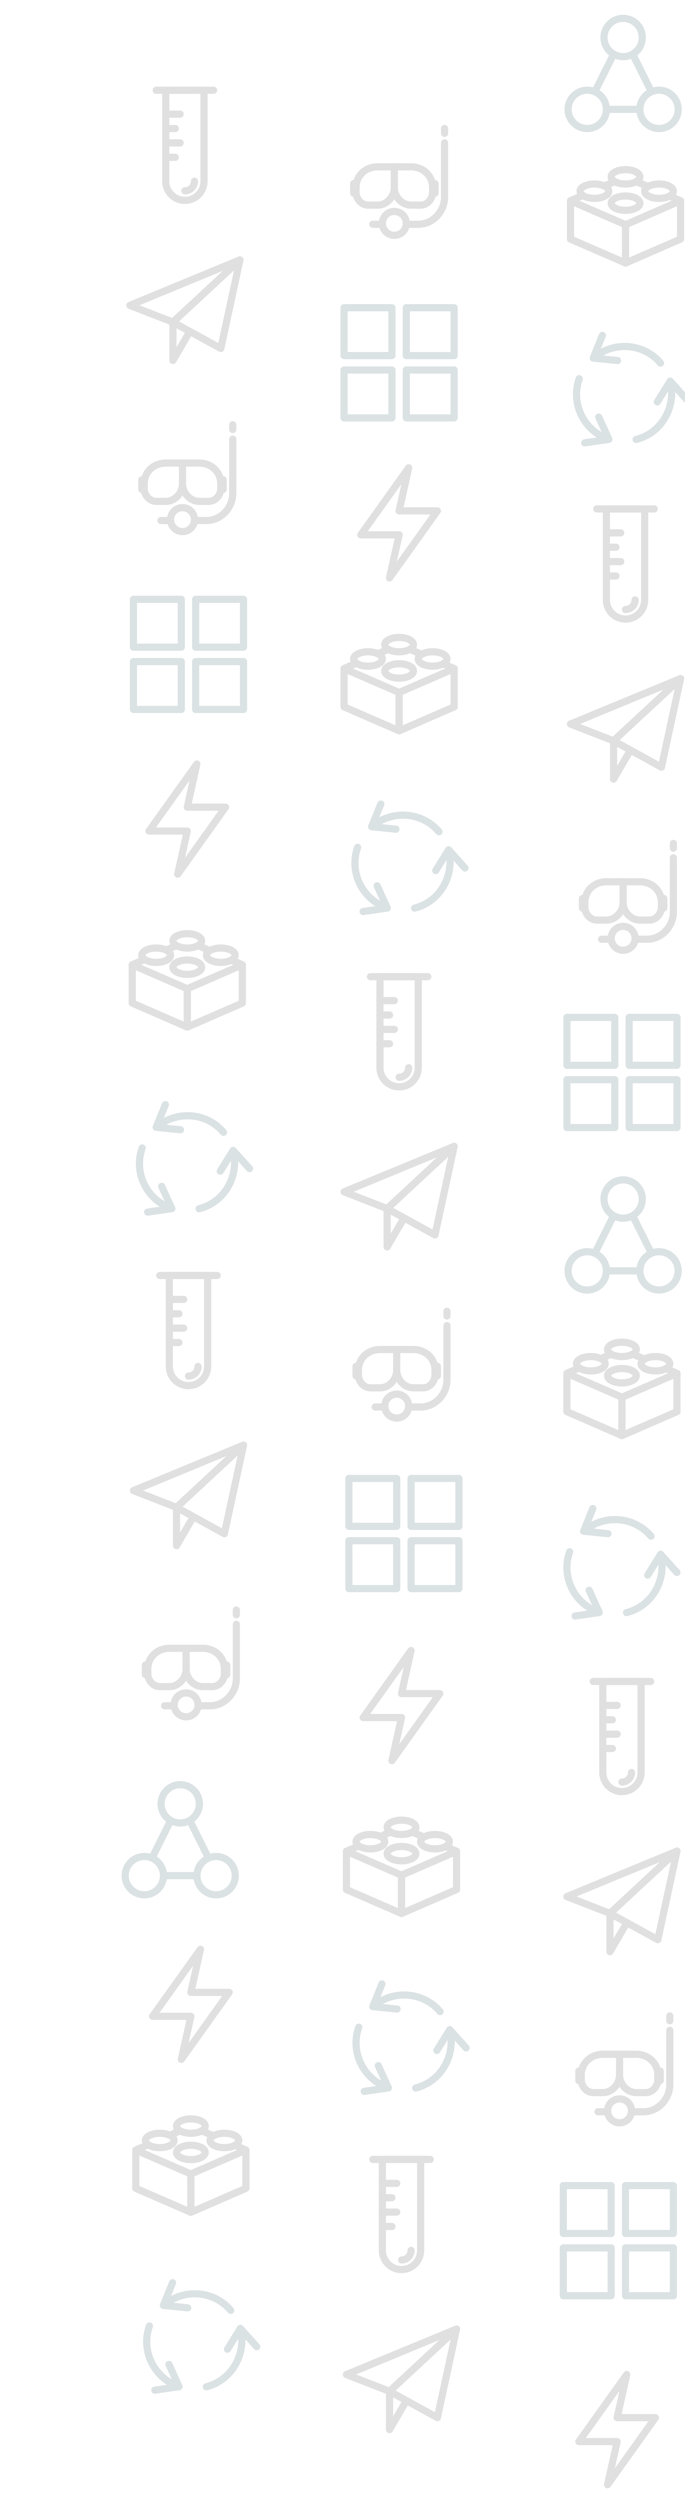 <?xml version="1.0" encoding="utf-8"?>
<!-- Generator: Adobe Illustrator 16.0.0, SVG Export Plug-In . SVG Version: 6.00 Build 0)  -->
<!DOCTYPE svg PUBLIC "-//W3C//DTD SVG 1.1//EN" "http://www.w3.org/Graphics/SVG/1.1/DTD/svg11.dtd">
<svg version="1.1" id="Layer_1" xmlns="http://www.w3.org/2000/svg" xmlns:xlink="http://www.w3.org/1999/xlink" x="0px" y="0px"
	 width="286.25px" height="1044px" viewBox="0 0 286.25 1044" enable-background="new 0 0 286.25 1044" xml:space="preserve">
<g>
	
		<polygon fill="none" stroke="#E0E0E0" stroke-width="3" stroke-linecap="round" stroke-linejoin="round" stroke-miterlimit="10" points="
		166.781,289.191 143.781,279.191 143.781,295.191 166.781,305.191 	"/>
	
		<polygon fill="none" stroke="#E0E0E0" stroke-width="3" stroke-linecap="round" stroke-linejoin="round" stroke-miterlimit="10" points="
		189.779,279.191 166.781,289.191 166.781,305.191 189.779,295.191 	"/>
	
		<ellipse fill="none" stroke="#E0E0E0" stroke-width="3" stroke-linecap="round" stroke-linejoin="round" stroke-miterlimit="10" cx="166.781" cy="280.191" rx="6" ry="3"/>
	
		<ellipse fill="none" stroke="#E0E0E0" stroke-width="3" stroke-linecap="round" stroke-linejoin="round" stroke-miterlimit="10" cx="166.781" cy="269.191" rx="6" ry="3"/>
	
		<ellipse fill="none" stroke="#E0E0E0" stroke-width="3" stroke-linecap="round" stroke-linejoin="round" stroke-miterlimit="10" cx="180.779" cy="275.191" rx="6" ry="3"/>
	
		<ellipse fill="none" stroke="#E0E0E0" stroke-width="3" stroke-linecap="round" stroke-linejoin="round" stroke-miterlimit="10" cx="153.781" cy="275.191" rx="6" ry="3"/>
	
		<line fill="none" stroke="#E0E0E0" stroke-width="3" stroke-linecap="round" stroke-linejoin="round" stroke-miterlimit="10" x1="148.93" y1="276.953" x2="143.781" y2="279.191"/>
	
		<line fill="none" stroke="#E0E0E0" stroke-width="3" stroke-linecap="round" stroke-linejoin="round" stroke-miterlimit="10" x1="162.256" y1="271.16" x2="157.945" y2="273.033"/>
	
		<line fill="none" stroke="#E0E0E0" stroke-width="3" stroke-linecap="round" stroke-linejoin="round" stroke-miterlimit="10" x1="176.169" y1="273.272" x2="171.305" y2="271.158"/>
	
		<line fill="none" stroke="#E0E0E0" stroke-width="3" stroke-linecap="round" stroke-linejoin="round" stroke-miterlimit="10" x1="189.779" y1="279.191" x2="185.182" y2="277.192"/>
</g>
<g>
	<polygon fill="none" stroke="#E0E0E0" stroke-width="3" stroke-linejoin="round" stroke-miterlimit="10" points="182.779,213.349 
		162.781,241.349 166.781,223.349 150.781,223.349 170.779,195.349 166.781,213.349 	"/>
</g>
<g>
	<path fill="none" stroke="#E0E0E0" stroke-width="3" stroke-linecap="round" stroke-linejoin="round" stroke-miterlimit="10" d="
		M169.779,93.665h5.007c6.071,0,10.993-5.302,10.993-11.378V59.665"/>
	
		<line fill="none" stroke="#E0E0E0" stroke-width="3" stroke-linecap="round" stroke-linejoin="round" stroke-miterlimit="10" x1="181.779" y1="76.665" x2="181.779" y2="80.665"/>
	
		<line fill="none" stroke="#E0E0E0" stroke-width="3" stroke-linecap="round" stroke-linejoin="round" stroke-miterlimit="10" x1="147.781" y1="76.665" x2="147.781" y2="80.665"/>
	
		<circle fill="none" stroke="#E0E0E0" stroke-width="3" stroke-linecap="round" stroke-miterlimit="10" cx="164.786" cy="93.287" r="5"/>
	
		<line fill="none" stroke="#E0E0E0" stroke-width="3" stroke-linecap="round" stroke-linejoin="round" stroke-miterlimit="10" x1="185.779" y1="53.665" x2="185.779" y2="55.665"/>
	<path fill="none" stroke="#E0E0E0" stroke-width="3" stroke-linecap="round" stroke-linejoin="round" stroke-miterlimit="10" d="
		M180.779,80.287c0,2.761-2.233,5.378-4.993,5.378h-4c-3.867,0-7.005-3.511-7.005-7.378v-8.622h7.005
		c4.969,0,8.993,3.651,8.993,8.622V80.287z"/>
	<path fill="none" stroke="#E0E0E0" stroke-width="3" stroke-linecap="round" stroke-linejoin="round" stroke-miterlimit="10" d="
		M148.781,80.287c0,2.761,2.242,5.378,5.005,5.378h4c3.864,0,6.995-3.511,6.995-7.378v-8.622h-6.995
		c-4.974,0-9.005,3.651-9.005,8.622V80.287z"/>
	
		<line fill="none" stroke="#E0E0E0" stroke-width="3" stroke-linecap="round" stroke-miterlimit="10" x1="159.781" y1="93.665" x2="155.781" y2="93.665"/>
</g>
<g>
	<polygon fill="none" stroke="#E0E0E0" stroke-width="3" stroke-linejoin="round" stroke-miterlimit="10" points="189.779,478.717 
		143.781,497.717 161.781,504.717 	"/>
	<polygon fill="none" stroke="#E0E0E0" stroke-width="3" stroke-linejoin="round" stroke-miterlimit="10" points="189.779,478.717 
		181.779,515.717 161.781,504.717 	"/>
	<polyline fill="none" stroke="#E0E0E0" stroke-width="3" stroke-linejoin="round" stroke-miterlimit="10" points="161.781,504.717 
		161.781,520.717 168.779,508.717 	"/>
</g>
<g>
	<path fill="none" stroke="#E0E0E0" stroke-width="3" stroke-linecap="round" stroke-linejoin="round" stroke-miterlimit="10" d="
		M158.781,407.875v38c0,4.418,3.582,8,8,8c4.417,0,7.998-3.582,7.998-8v-38H158.781z"/>
	
		<line fill="none" stroke="#E0E0E0" stroke-width="3" stroke-linecap="round" stroke-linejoin="round" stroke-miterlimit="10" x1="154.781" y1="407.875" x2="178.779" y2="407.875"/>
	
		<line fill="none" stroke="#E0E0E0" stroke-width="3" stroke-linecap="round" stroke-linejoin="round" stroke-miterlimit="10" x1="158.781" y1="417.875" x2="164.781" y2="417.875"/>
	
		<line fill="none" stroke="#E0E0E0" stroke-width="3" stroke-linecap="round" stroke-linejoin="round" stroke-miterlimit="10" x1="158.781" y1="423.875" x2="162.781" y2="423.875"/>
	
		<line fill="none" stroke="#E0E0E0" stroke-width="3" stroke-linecap="round" stroke-linejoin="round" stroke-miterlimit="10" x1="158.781" y1="429.875" x2="164.781" y2="429.875"/>
	
		<line fill="none" stroke="#E0E0E0" stroke-width="3" stroke-linecap="round" stroke-linejoin="round" stroke-miterlimit="10" x1="158.781" y1="435.875" x2="162.781" y2="435.875"/>
	<path fill="none" stroke="#E0E0E0" stroke-width="3" stroke-linecap="round" stroke-linejoin="round" stroke-miterlimit="10" d="
		M170.779,445.875c0,2.209-1.788,4-3.998,4"/>
</g>
<g>
	
		<polygon fill="none" stroke="#E0E0E0" stroke-width="3" stroke-linecap="round" stroke-linejoin="round" stroke-miterlimit="10" points="
		167.781,783.095 144.781,773.095 144.781,789.095 167.781,799.095 	"/>
	
		<polygon fill="none" stroke="#E0E0E0" stroke-width="3" stroke-linecap="round" stroke-linejoin="round" stroke-miterlimit="10" points="
		190.779,773.095 167.781,783.095 167.781,799.095 190.779,789.095 	"/>
	
		<ellipse fill="none" stroke="#E0E0E0" stroke-width="3" stroke-linecap="round" stroke-linejoin="round" stroke-miterlimit="10" cx="167.781" cy="774.095" rx="6" ry="3"/>
	
		<ellipse fill="none" stroke="#E0E0E0" stroke-width="3" stroke-linecap="round" stroke-linejoin="round" stroke-miterlimit="10" cx="167.781" cy="763.095" rx="6" ry="3"/>
	
		<ellipse fill="none" stroke="#E0E0E0" stroke-width="3" stroke-linecap="round" stroke-linejoin="round" stroke-miterlimit="10" cx="181.779" cy="769.095" rx="6" ry="3"/>
	
		<ellipse fill="none" stroke="#E0E0E0" stroke-width="3" stroke-linecap="round" stroke-linejoin="round" stroke-miterlimit="10" cx="154.781" cy="769.095" rx="6" ry="3"/>
	
		<line fill="none" stroke="#E0E0E0" stroke-width="3" stroke-linecap="round" stroke-linejoin="round" stroke-miterlimit="10" x1="149.93" y1="770.856" x2="144.781" y2="773.095"/>
	
		<line fill="none" stroke="#E0E0E0" stroke-width="3" stroke-linecap="round" stroke-linejoin="round" stroke-miterlimit="10" x1="163.256" y1="765.062" x2="158.945" y2="766.938"/>
	
		<line fill="none" stroke="#E0E0E0" stroke-width="3" stroke-linecap="round" stroke-linejoin="round" stroke-miterlimit="10" x1="177.169" y1="767.176" x2="172.305" y2="765.062"/>
	
		<line fill="none" stroke="#E0E0E0" stroke-width="3" stroke-linecap="round" stroke-linejoin="round" stroke-miterlimit="10" x1="190.779" y1="773.095" x2="186.182" y2="771.096"/>
</g>
<g>
	<polygon fill="none" stroke="#E0E0E0" stroke-width="3" stroke-linejoin="round" stroke-miterlimit="10" points="183.779,707.252 
		163.781,735.252 167.781,717.252 151.781,717.252 171.779,689.252 167.781,707.252 	"/>
</g>
<g>
	<path fill="none" stroke="#E0E0E0" stroke-width="3" stroke-linecap="round" stroke-linejoin="round" stroke-miterlimit="10" d="
		M170.779,587.568h5.007c6.071,0,10.993-5.303,10.993-11.378v-22.622"/>
	
		<line fill="none" stroke="#E0E0E0" stroke-width="3" stroke-linecap="round" stroke-linejoin="round" stroke-miterlimit="10" x1="182.779" y1="570.568" x2="182.779" y2="574.568"/>
	
		<line fill="none" stroke="#E0E0E0" stroke-width="3" stroke-linecap="round" stroke-linejoin="round" stroke-miterlimit="10" x1="148.781" y1="570.568" x2="148.781" y2="574.568"/>
	
		<circle fill="none" stroke="#E0E0E0" stroke-width="3" stroke-linecap="round" stroke-miterlimit="10" cx="165.786" cy="587.19" r="5"/>
	
		<line fill="none" stroke="#E0E0E0" stroke-width="3" stroke-linecap="round" stroke-linejoin="round" stroke-miterlimit="10" x1="186.779" y1="547.568" x2="186.779" y2="549.568"/>
	<path fill="none" stroke="#E0E0E0" stroke-width="3" stroke-linecap="round" stroke-linejoin="round" stroke-miterlimit="10" d="
		M181.779,574.19c0,2.761-2.233,5.378-4.993,5.378h-4c-3.867,0-7.005-3.512-7.005-7.378v-8.622h7.005
		c4.969,0,8.993,3.65,8.993,8.622V574.19z"/>
	<path fill="none" stroke="#E0E0E0" stroke-width="3" stroke-linecap="round" stroke-linejoin="round" stroke-miterlimit="10" d="
		M149.781,574.19c0,2.761,2.242,5.378,5.005,5.378h4c3.864,0,6.995-3.512,6.995-7.378v-8.622h-6.995
		c-4.974,0-9.005,3.65-9.005,8.622V574.19z"/>
	
		<line fill="none" stroke="#E0E0E0" stroke-width="3" stroke-linecap="round" stroke-miterlimit="10" x1="160.781" y1="587.568" x2="156.781" y2="587.568"/>
</g>
<g>
	<polygon fill="none" stroke="#E0E0E0" stroke-width="3" stroke-linejoin="round" stroke-miterlimit="10" points="190.779,972.621 
		144.781,991.621 162.781,998.621 	"/>
	<polygon fill="none" stroke="#E0E0E0" stroke-width="3" stroke-linejoin="round" stroke-miterlimit="10" points="190.779,972.621 
		182.779,1009.621 162.781,998.621 	"/>
	<polyline fill="none" stroke="#E0E0E0" stroke-width="3" stroke-linejoin="round" stroke-miterlimit="10" points="162.781,998.621 
		162.781,1014.621 169.779,1002.621 	"/>
</g>
<g>
	<path fill="none" stroke="#E0E0E0" stroke-width="3" stroke-linecap="round" stroke-linejoin="round" stroke-miterlimit="10" d="
		M159.781,901.779v38c0,4.418,3.582,8,8,8c4.417,0,7.998-3.582,7.998-8v-38H159.781z"/>
	
		<line fill="none" stroke="#E0E0E0" stroke-width="3" stroke-linecap="round" stroke-linejoin="round" stroke-miterlimit="10" x1="155.781" y1="901.779" x2="179.779" y2="901.779"/>
	
		<line fill="none" stroke="#E0E0E0" stroke-width="3" stroke-linecap="round" stroke-linejoin="round" stroke-miterlimit="10" x1="159.781" y1="911.779" x2="165.781" y2="911.779"/>
	
		<line fill="none" stroke="#E0E0E0" stroke-width="3" stroke-linecap="round" stroke-linejoin="round" stroke-miterlimit="10" x1="159.781" y1="917.779" x2="163.781" y2="917.779"/>
	
		<line fill="none" stroke="#E0E0E0" stroke-width="3" stroke-linecap="round" stroke-linejoin="round" stroke-miterlimit="10" x1="159.781" y1="923.779" x2="165.781" y2="923.779"/>
	
		<line fill="none" stroke="#E0E0E0" stroke-width="3" stroke-linecap="round" stroke-linejoin="round" stroke-miterlimit="10" x1="159.781" y1="929.779" x2="163.781" y2="929.779"/>
	<path fill="none" stroke="#E0E0E0" stroke-width="3" stroke-linecap="round" stroke-linejoin="round" stroke-miterlimit="10" d="
		M171.779,939.779c0,2.209-1.788,4-3.998,4"/>
</g>
<g>
	<polygon fill="none" stroke="#E0E0E0" stroke-width="3" stroke-linejoin="round" stroke-miterlimit="10" points="100.264,108.526 
		54.265,127.526 72.265,134.526 	"/>
	<polygon fill="none" stroke="#E0E0E0" stroke-width="3" stroke-linejoin="round" stroke-miterlimit="10" points="100.264,108.526 
		92.264,145.526 72.265,134.526 	"/>
	<polyline fill="none" stroke="#E0E0E0" stroke-width="3" stroke-linejoin="round" stroke-miterlimit="10" points="72.265,134.526 
		72.265,150.526 79.264,138.526 	"/>
</g>
<g>
	<path fill="none" stroke="#E0E0E0" stroke-width="3" stroke-linecap="round" stroke-linejoin="round" stroke-miterlimit="10" d="
		M69.265,37.684v38c0,4.418,3.582,8,8,8c4.417,0,7.999-3.582,7.999-8v-38H69.265z"/>
	
		<line fill="none" stroke="#E0E0E0" stroke-width="3" stroke-linecap="round" stroke-linejoin="round" stroke-miterlimit="10" x1="65.265" y1="37.684" x2="89.264" y2="37.684"/>
	
		<line fill="none" stroke="#E0E0E0" stroke-width="3" stroke-linecap="round" stroke-linejoin="round" stroke-miterlimit="10" x1="69.265" y1="47.684" x2="75.265" y2="47.684"/>
	
		<line fill="none" stroke="#E0E0E0" stroke-width="3" stroke-linecap="round" stroke-linejoin="round" stroke-miterlimit="10" x1="69.265" y1="53.684" x2="73.265" y2="53.684"/>
	
		<line fill="none" stroke="#E0E0E0" stroke-width="3" stroke-linecap="round" stroke-linejoin="round" stroke-miterlimit="10" x1="69.265" y1="59.684" x2="75.265" y2="59.684"/>
	
		<line fill="none" stroke="#E0E0E0" stroke-width="3" stroke-linecap="round" stroke-linejoin="round" stroke-miterlimit="10" x1="69.265" y1="65.684" x2="73.265" y2="65.684"/>
	<path fill="none" stroke="#E0E0E0" stroke-width="3" stroke-linecap="round" stroke-linejoin="round" stroke-miterlimit="10" d="
		M81.264,75.684c0,2.209-1.789,4-3.999,4"/>
</g>
<g>
	
		<polygon fill="none" stroke="#E0E0E0" stroke-width="3" stroke-linecap="round" stroke-linejoin="round" stroke-miterlimit="10" points="
		78.265,412.903 55.265,402.903 55.265,418.903 78.265,428.903 	"/>
	
		<polygon fill="none" stroke="#E0E0E0" stroke-width="3" stroke-linecap="round" stroke-linejoin="round" stroke-miterlimit="10" points="
		101.264,402.903 78.265,412.903 78.265,428.903 101.264,418.903 	"/>
	
		<ellipse fill="none" stroke="#E0E0E0" stroke-width="3" stroke-linecap="round" stroke-linejoin="round" stroke-miterlimit="10" cx="78.264" cy="403.903" rx="6" ry="3"/>
	
		<ellipse fill="none" stroke="#E0E0E0" stroke-width="3" stroke-linecap="round" stroke-linejoin="round" stroke-miterlimit="10" cx="78.264" cy="392.903" rx="6" ry="3"/>
	
		<ellipse fill="none" stroke="#E0E0E0" stroke-width="3" stroke-linecap="round" stroke-linejoin="round" stroke-miterlimit="10" cx="92.264" cy="398.903" rx="6" ry="3"/>
	
		<ellipse fill="none" stroke="#E0E0E0" stroke-width="3" stroke-linecap="round" stroke-linejoin="round" stroke-miterlimit="10" cx="65.265" cy="398.903" rx="6" ry="3"/>
	
		<line fill="none" stroke="#E0E0E0" stroke-width="3" stroke-linecap="round" stroke-linejoin="round" stroke-miterlimit="10" x1="60.412" y1="400.665" x2="55.265" y2="402.903"/>
	
		<line fill="none" stroke="#E0E0E0" stroke-width="3" stroke-linecap="round" stroke-linejoin="round" stroke-miterlimit="10" x1="73.739" y1="394.872" x2="69.429" y2="396.745"/>
	
		<line fill="none" stroke="#E0E0E0" stroke-width="3" stroke-linecap="round" stroke-linejoin="round" stroke-miterlimit="10" x1="87.652" y1="396.984" x2="82.787" y2="394.87"/>
	
		<line fill="none" stroke="#E0E0E0" stroke-width="3" stroke-linecap="round" stroke-linejoin="round" stroke-miterlimit="10" x1="101.264" y1="402.903" x2="96.664" y2="400.904"/>
</g>
<g>
	<polygon fill="none" stroke="#E0E0E0" stroke-width="3" stroke-linejoin="round" stroke-miterlimit="10" points="94.264,337.061 
		74.265,365.061 78.265,347.061 62.265,347.061 82.264,319.061 78.265,337.061 	"/>
</g>
<g>
	<path fill="none" stroke="#E0E0E0" stroke-width="3" stroke-linecap="round" stroke-linejoin="round" stroke-miterlimit="10" d="
		M81.264,217.377h5.006c6.072,0,10.994-5.302,10.994-11.378v-22.622"/>
	
		<line fill="none" stroke="#E0E0E0" stroke-width="3" stroke-linecap="round" stroke-linejoin="round" stroke-miterlimit="10" x1="93.264" y1="200.377" x2="93.264" y2="204.377"/>
	
		<line fill="none" stroke="#E0E0E0" stroke-width="3" stroke-linecap="round" stroke-linejoin="round" stroke-miterlimit="10" x1="59.265" y1="200.377" x2="59.265" y2="204.377"/>
	
		<circle fill="none" stroke="#E0E0E0" stroke-width="3" stroke-linecap="round" stroke-miterlimit="10" cx="76.27" cy="216.999" r="5"/>
	
		<line fill="none" stroke="#E0E0E0" stroke-width="3" stroke-linecap="round" stroke-linejoin="round" stroke-miterlimit="10" x1="97.264" y1="177.377" x2="97.264" y2="179.377"/>
	<path fill="none" stroke="#E0E0E0" stroke-width="3" stroke-linecap="round" stroke-linejoin="round" stroke-miterlimit="10" d="
		M92.264,203.999c0,2.761-2.234,5.378-4.994,5.378h-4c-3.867,0-7.005-3.511-7.005-7.378v-8.622h7.005
		c4.969,0,8.994,3.651,8.994,8.622V203.999z"/>
	<path fill="none" stroke="#E0E0E0" stroke-width="3" stroke-linecap="round" stroke-linejoin="round" stroke-miterlimit="10" d="
		M60.265,203.999c0,2.761,2.242,5.378,5.005,5.378h4c3.864,0,6.995-3.511,6.995-7.378v-8.622H69.27
		c-4.973,0-9.005,3.651-9.005,8.622V203.999z"/>
	
		<line fill="none" stroke="#E0E0E0" stroke-width="3" stroke-linecap="round" stroke-miterlimit="10" x1="71.265" y1="217.377" x2="67.265" y2="217.377"/>
</g>
<g>
	<polygon fill="none" stroke="#E0E0E0" stroke-width="3" stroke-linejoin="round" stroke-miterlimit="10" points="101.764,603.486 
		55.765,622.486 73.765,629.486 	"/>
	<polygon fill="none" stroke="#E0E0E0" stroke-width="3" stroke-linejoin="round" stroke-miterlimit="10" points="101.764,603.486 
		93.764,640.486 73.765,629.486 	"/>
	<polyline fill="none" stroke="#E0E0E0" stroke-width="3" stroke-linejoin="round" stroke-miterlimit="10" points="73.765,629.486 
		73.765,645.486 80.764,633.486 	"/>
</g>
<g>
	<path fill="none" stroke="#E0E0E0" stroke-width="3" stroke-linecap="round" stroke-linejoin="round" stroke-miterlimit="10" d="
		M70.765,532.645v38c0,4.419,3.582,8,8,8c4.417,0,7.999-3.581,7.999-8v-38H70.765z"/>
	
		<line fill="none" stroke="#E0E0E0" stroke-width="3" stroke-linecap="round" stroke-linejoin="round" stroke-miterlimit="10" x1="66.765" y1="532.645" x2="90.764" y2="532.645"/>
	
		<line fill="none" stroke="#E0E0E0" stroke-width="3" stroke-linecap="round" stroke-linejoin="round" stroke-miterlimit="10" x1="70.765" y1="542.645" x2="76.765" y2="542.645"/>
	
		<line fill="none" stroke="#E0E0E0" stroke-width="3" stroke-linecap="round" stroke-linejoin="round" stroke-miterlimit="10" x1="70.765" y1="548.645" x2="74.765" y2="548.645"/>
	
		<line fill="none" stroke="#E0E0E0" stroke-width="3" stroke-linecap="round" stroke-linejoin="round" stroke-miterlimit="10" x1="70.765" y1="554.645" x2="76.765" y2="554.645"/>
	
		<line fill="none" stroke="#E0E0E0" stroke-width="3" stroke-linecap="round" stroke-linejoin="round" stroke-miterlimit="10" x1="70.765" y1="560.645" x2="74.765" y2="560.645"/>
	<path fill="none" stroke="#E0E0E0" stroke-width="3" stroke-linecap="round" stroke-linejoin="round" stroke-miterlimit="10" d="
		M82.764,570.645c0,2.209-1.789,4-3.999,4"/>
</g>
<g>
	
		<polygon fill="none" stroke="#E0E0E0" stroke-width="3" stroke-linecap="round" stroke-linejoin="round" stroke-miterlimit="10" points="
		79.765,907.864 56.765,897.864 56.765,913.864 79.765,923.864 	"/>
	
		<polygon fill="none" stroke="#E0E0E0" stroke-width="3" stroke-linecap="round" stroke-linejoin="round" stroke-miterlimit="10" points="
		102.764,897.864 79.765,907.864 79.765,923.864 102.764,913.864 	"/>
	
		<ellipse fill="none" stroke="#E0E0E0" stroke-width="3" stroke-linecap="round" stroke-linejoin="round" stroke-miterlimit="10" cx="79.764" cy="898.864" rx="6" ry="3"/>
	
		<ellipse fill="none" stroke="#E0E0E0" stroke-width="3" stroke-linecap="round" stroke-linejoin="round" stroke-miterlimit="10" cx="79.764" cy="887.864" rx="6" ry="3"/>
	
		<ellipse fill="none" stroke="#E0E0E0" stroke-width="3" stroke-linecap="round" stroke-linejoin="round" stroke-miterlimit="10" cx="93.764" cy="893.864" rx="6" ry="3"/>
	
		<ellipse fill="none" stroke="#E0E0E0" stroke-width="3" stroke-linecap="round" stroke-linejoin="round" stroke-miterlimit="10" cx="66.765" cy="893.864" rx="6" ry="3"/>
	
		<line fill="none" stroke="#E0E0E0" stroke-width="3" stroke-linecap="round" stroke-linejoin="round" stroke-miterlimit="10" x1="61.912" y1="895.626" x2="56.765" y2="897.864"/>
	
		<line fill="none" stroke="#E0E0E0" stroke-width="3" stroke-linecap="round" stroke-linejoin="round" stroke-miterlimit="10" x1="75.239" y1="889.833" x2="70.929" y2="891.706"/>
	
		<line fill="none" stroke="#E0E0E0" stroke-width="3" stroke-linecap="round" stroke-linejoin="round" stroke-miterlimit="10" x1="89.152" y1="891.945" x2="84.287" y2="889.831"/>
	
		<line fill="none" stroke="#E0E0E0" stroke-width="3" stroke-linecap="round" stroke-linejoin="round" stroke-miterlimit="10" x1="102.764" y1="897.864" x2="98.164" y2="895.865"/>
</g>
<g>
	<polygon fill="none" stroke="#E0E0E0" stroke-width="3" stroke-linejoin="round" stroke-miterlimit="10" points="95.764,832.021 
		75.765,860.021 79.765,842.021 63.765,842.021 83.764,814.021 79.765,832.021 	"/>
</g>
<g>
	<path fill="none" stroke="#E0E0E0" stroke-width="3" stroke-linecap="round" stroke-linejoin="round" stroke-miterlimit="10" d="
		M82.764,712.338h5.006c6.072,0,10.994-5.302,10.994-11.378v-22.622"/>
	
		<line fill="none" stroke="#E0E0E0" stroke-width="3" stroke-linecap="round" stroke-linejoin="round" stroke-miterlimit="10" x1="94.764" y1="695.338" x2="94.764" y2="699.338"/>
	
		<line fill="none" stroke="#E0E0E0" stroke-width="3" stroke-linecap="round" stroke-linejoin="round" stroke-miterlimit="10" x1="60.765" y1="695.338" x2="60.765" y2="699.338"/>
	
		<circle fill="none" stroke="#E0E0E0" stroke-width="3" stroke-linecap="round" stroke-miterlimit="10" cx="77.77" cy="711.96" r="5"/>
	
		<line fill="none" stroke="#E0E0E0" stroke-width="3" stroke-linecap="round" stroke-linejoin="round" stroke-miterlimit="10" x1="98.764" y1="672.338" x2="98.764" y2="674.338"/>
	<path fill="none" stroke="#E0E0E0" stroke-width="3" stroke-linecap="round" stroke-linejoin="round" stroke-miterlimit="10" d="
		M93.764,698.96c0,2.761-2.234,5.378-4.994,5.378h-4c-3.867,0-7.005-3.511-7.005-7.378v-8.622h7.005
		c4.969,0,8.994,3.651,8.994,8.622V698.96z"/>
	<path fill="none" stroke="#E0E0E0" stroke-width="3" stroke-linecap="round" stroke-linejoin="round" stroke-miterlimit="10" d="
		M61.765,698.96c0,2.761,2.242,5.378,5.005,5.378h4c3.864,0,6.995-3.511,6.995-7.378v-8.622H70.77c-4.973,0-9.005,3.651-9.005,8.622
		V698.96z"/>
	
		<line fill="none" stroke="#E0E0E0" stroke-width="3" stroke-linecap="round" stroke-miterlimit="10" x1="72.765" y1="712.338" x2="68.765" y2="712.338"/>
</g>
<g>
	
		<polygon fill="none" stroke="#E0E0E0" stroke-width="3" stroke-linecap="round" stroke-linejoin="round" stroke-miterlimit="10" points="
		261.396,93.842 238.396,83.842 238.396,99.842 261.396,109.842 	"/>
	
		<polygon fill="none" stroke="#E0E0E0" stroke-width="3" stroke-linecap="round" stroke-linejoin="round" stroke-miterlimit="10" points="
		284.396,83.842 261.396,93.842 261.396,109.842 284.396,99.842 	"/>
	
		<ellipse fill="none" stroke="#E0E0E0" stroke-width="3" stroke-linecap="round" stroke-linejoin="round" stroke-miterlimit="10" cx="261.396" cy="84.842" rx="6" ry="3"/>
	
		<ellipse fill="none" stroke="#E0E0E0" stroke-width="3" stroke-linecap="round" stroke-linejoin="round" stroke-miterlimit="10" cx="261.396" cy="73.842" rx="6" ry="3"/>
	
		<ellipse fill="none" stroke="#E0E0E0" stroke-width="3" stroke-linecap="round" stroke-linejoin="round" stroke-miterlimit="10" cx="275.396" cy="79.842" rx="6" ry="3"/>
	
		<ellipse fill="none" stroke="#E0E0E0" stroke-width="3" stroke-linecap="round" stroke-linejoin="round" stroke-miterlimit="10" cx="248.396" cy="79.842" rx="6" ry="3"/>
	
		<line fill="none" stroke="#E0E0E0" stroke-width="3" stroke-linecap="round" stroke-linejoin="round" stroke-miterlimit="10" x1="243.545" y1="81.604" x2="238.396" y2="83.842"/>
	
		<line fill="none" stroke="#E0E0E0" stroke-width="3" stroke-linecap="round" stroke-linejoin="round" stroke-miterlimit="10" x1="256.872" y1="75.811" x2="252.562" y2="77.684"/>
	
		<line fill="none" stroke="#E0E0E0" stroke-width="3" stroke-linecap="round" stroke-linejoin="round" stroke-miterlimit="10" x1="270.785" y1="77.923" x2="265.92" y2="75.809"/>
	
		<line fill="none" stroke="#E0E0E0" stroke-width="3" stroke-linecap="round" stroke-linejoin="round" stroke-miterlimit="10" x1="284.396" y1="83.842" x2="279.797" y2="81.843"/>
</g>
<g>
	<polygon fill="none" stroke="#E0E0E0" stroke-width="3" stroke-linejoin="round" stroke-miterlimit="10" points="284.396,283.369 
		238.396,302.369 256.396,309.369 	"/>
	<polygon fill="none" stroke="#E0E0E0" stroke-width="3" stroke-linejoin="round" stroke-miterlimit="10" points="284.396,283.369 
		276.396,320.369 256.396,309.369 	"/>
	<polyline fill="none" stroke="#E0E0E0" stroke-width="3" stroke-linejoin="round" stroke-miterlimit="10" points="256.396,309.369 
		256.396,325.369 263.396,313.369 	"/>
</g>
<g>
	<path fill="none" stroke="#E0E0E0" stroke-width="3" stroke-linecap="round" stroke-linejoin="round" stroke-miterlimit="10" d="
		M253.396,212.527v38c0,4.418,3.582,8,8,8s8-3.582,8-8v-38H253.396z"/>
	
		<line fill="none" stroke="#E0E0E0" stroke-width="3" stroke-linecap="round" stroke-linejoin="round" stroke-miterlimit="10" x1="249.396" y1="212.527" x2="273.396" y2="212.527"/>
	
		<line fill="none" stroke="#E0E0E0" stroke-width="3" stroke-linecap="round" stroke-linejoin="round" stroke-miterlimit="10" x1="253.396" y1="222.527" x2="259.396" y2="222.527"/>
	
		<line fill="none" stroke="#E0E0E0" stroke-width="3" stroke-linecap="round" stroke-linejoin="round" stroke-miterlimit="10" x1="253.396" y1="228.527" x2="257.396" y2="228.527"/>
	
		<line fill="none" stroke="#E0E0E0" stroke-width="3" stroke-linecap="round" stroke-linejoin="round" stroke-miterlimit="10" x1="253.396" y1="234.527" x2="259.396" y2="234.527"/>
	
		<line fill="none" stroke="#E0E0E0" stroke-width="3" stroke-linecap="round" stroke-linejoin="round" stroke-miterlimit="10" x1="253.396" y1="240.527" x2="257.396" y2="240.527"/>
	<path fill="none" stroke="#E0E0E0" stroke-width="3" stroke-linecap="round" stroke-linejoin="round" stroke-miterlimit="10" d="
		M265.396,250.527c0,2.209-1.789,4-4,4"/>
</g>
<g>
	<path fill="none" stroke="#E0E0E0" stroke-width="3" stroke-linecap="round" stroke-linejoin="round" stroke-miterlimit="10" d="
		M265.396,392.22h5.006c6.072,0,10.994-5.302,10.994-11.378V358.22"/>
	
		<line fill="none" stroke="#E0E0E0" stroke-width="3" stroke-linecap="round" stroke-linejoin="round" stroke-miterlimit="10" x1="277.396" y1="375.22" x2="277.396" y2="379.22"/>
	
		<line fill="none" stroke="#E0E0E0" stroke-width="3" stroke-linecap="round" stroke-linejoin="round" stroke-miterlimit="10" x1="243.396" y1="375.22" x2="243.396" y2="379.22"/>
	
		<circle fill="none" stroke="#E0E0E0" stroke-width="3" stroke-linecap="round" stroke-miterlimit="10" cx="260.402" cy="391.842" r="5"/>
	
		<line fill="none" stroke="#E0E0E0" stroke-width="3" stroke-linecap="round" stroke-linejoin="round" stroke-miterlimit="10" x1="281.396" y1="352.22" x2="281.396" y2="354.22"/>
	<path fill="none" stroke="#E0E0E0" stroke-width="3" stroke-linecap="round" stroke-linejoin="round" stroke-miterlimit="10" d="
		M276.396,378.842c0,2.761-2.234,5.378-4.994,5.378h-4c-3.867,0-7.006-3.511-7.006-7.378v-8.622h7.006
		c4.969,0,8.994,3.651,8.994,8.622V378.842z"/>
	<path fill="none" stroke="#E0E0E0" stroke-width="3" stroke-linecap="round" stroke-linejoin="round" stroke-miterlimit="10" d="
		M244.396,378.842c0,2.761,2.242,5.378,5.006,5.378h4c3.863,0,6.994-3.511,6.994-7.378v-8.622h-6.994
		c-4.973,0-9.006,3.651-9.006,8.622V378.842z"/>
	
		<line fill="none" stroke="#E0E0E0" stroke-width="3" stroke-linecap="round" stroke-miterlimit="10" x1="255.396" y1="392.22" x2="251.396" y2="392.22"/>
</g>
<g>
	
		<polygon fill="none" stroke="#E0E0E0" stroke-width="3" stroke-linecap="round" stroke-linejoin="round" stroke-miterlimit="10" points="
		259.896,583.503 236.896,573.503 236.896,589.503 259.896,599.503 	"/>
	
		<polygon fill="none" stroke="#E0E0E0" stroke-width="3" stroke-linecap="round" stroke-linejoin="round" stroke-miterlimit="10" points="
		282.896,573.503 259.896,583.503 259.896,599.503 282.896,589.503 	"/>
	
		<ellipse fill="none" stroke="#E0E0E0" stroke-width="3" stroke-linecap="round" stroke-linejoin="round" stroke-miterlimit="10" cx="259.896" cy="574.503" rx="6" ry="3"/>
	
		<ellipse fill="none" stroke="#E0E0E0" stroke-width="3" stroke-linecap="round" stroke-linejoin="round" stroke-miterlimit="10" cx="259.896" cy="563.503" rx="6" ry="3"/>
	
		<ellipse fill="none" stroke="#E0E0E0" stroke-width="3" stroke-linecap="round" stroke-linejoin="round" stroke-miterlimit="10" cx="273.896" cy="569.503" rx="6" ry="3"/>
	
		<ellipse fill="none" stroke="#E0E0E0" stroke-width="3" stroke-linecap="round" stroke-linejoin="round" stroke-miterlimit="10" cx="246.896" cy="569.503" rx="6" ry="3"/>
	
		<line fill="none" stroke="#E0E0E0" stroke-width="3" stroke-linecap="round" stroke-linejoin="round" stroke-miterlimit="10" x1="242.045" y1="571.265" x2="236.896" y2="573.503"/>
	
		<line fill="none" stroke="#E0E0E0" stroke-width="3" stroke-linecap="round" stroke-linejoin="round" stroke-miterlimit="10" x1="255.372" y1="565.472" x2="251.062" y2="567.345"/>
	
		<line fill="none" stroke="#E0E0E0" stroke-width="3" stroke-linecap="round" stroke-linejoin="round" stroke-miterlimit="10" x1="269.285" y1="567.583" x2="264.42" y2="565.47"/>
	
		<line fill="none" stroke="#E0E0E0" stroke-width="3" stroke-linecap="round" stroke-linejoin="round" stroke-miterlimit="10" x1="282.896" y1="573.503" x2="278.297" y2="571.503"/>
</g>
<g>
	<polygon fill="none" stroke="#E0E0E0" stroke-width="3" stroke-linejoin="round" stroke-miterlimit="10" points="282.896,773.028 
		236.896,792.028 254.896,799.028 	"/>
	<polygon fill="none" stroke="#E0E0E0" stroke-width="3" stroke-linejoin="round" stroke-miterlimit="10" points="282.896,773.028 
		274.896,810.028 254.896,799.028 	"/>
	<polyline fill="none" stroke="#E0E0E0" stroke-width="3" stroke-linejoin="round" stroke-miterlimit="10" points="254.896,799.028 
		254.896,815.028 261.896,803.028 	"/>
</g>
<g>
	<path fill="none" stroke="#E0E0E0" stroke-width="3" stroke-linecap="round" stroke-linejoin="round" stroke-miterlimit="10" d="
		M251.896,702.188v38c0,4.418,3.582,8,8,8s8-3.582,8-8v-38H251.896z"/>
	
		<line fill="none" stroke="#E0E0E0" stroke-width="3" stroke-linecap="round" stroke-linejoin="round" stroke-miterlimit="10" x1="247.896" y1="702.188" x2="271.896" y2="702.188"/>
	
		<line fill="none" stroke="#E0E0E0" stroke-width="3" stroke-linecap="round" stroke-linejoin="round" stroke-miterlimit="10" x1="251.896" y1="712.188" x2="257.896" y2="712.188"/>
	
		<line fill="none" stroke="#E0E0E0" stroke-width="3" stroke-linecap="round" stroke-linejoin="round" stroke-miterlimit="10" x1="251.896" y1="718.188" x2="255.896" y2="718.188"/>
	
		<line fill="none" stroke="#E0E0E0" stroke-width="3" stroke-linecap="round" stroke-linejoin="round" stroke-miterlimit="10" x1="251.896" y1="724.188" x2="257.896" y2="724.188"/>
	
		<line fill="none" stroke="#E0E0E0" stroke-width="3" stroke-linecap="round" stroke-linejoin="round" stroke-miterlimit="10" x1="251.896" y1="730.188" x2="255.896" y2="730.188"/>
	<path fill="none" stroke="#E0E0E0" stroke-width="3" stroke-linecap="round" stroke-linejoin="round" stroke-miterlimit="10" d="
		M263.896,740.188c0,2.209-1.789,4-4,4"/>
</g>
<g>
	<path fill="none" stroke="#E0E0E0" stroke-width="3" stroke-linecap="round" stroke-linejoin="round" stroke-miterlimit="10" d="
		M263.896,881.88h5.006c6.072,0,10.994-5.302,10.994-11.378V847.88"/>
	
		<line fill="none" stroke="#E0E0E0" stroke-width="3" stroke-linecap="round" stroke-linejoin="round" stroke-miterlimit="10" x1="275.896" y1="864.88" x2="275.896" y2="868.88"/>
	
		<line fill="none" stroke="#E0E0E0" stroke-width="3" stroke-linecap="round" stroke-linejoin="round" stroke-miterlimit="10" x1="241.896" y1="864.88" x2="241.896" y2="868.88"/>
	
		<circle fill="none" stroke="#E0E0E0" stroke-width="3" stroke-linecap="round" stroke-miterlimit="10" cx="258.902" cy="881.502" r="5"/>
	
		<line fill="none" stroke="#E0E0E0" stroke-width="3" stroke-linecap="round" stroke-linejoin="round" stroke-miterlimit="10" x1="279.896" y1="841.88" x2="279.896" y2="843.88"/>
	<path fill="none" stroke="#E0E0E0" stroke-width="3" stroke-linecap="round" stroke-linejoin="round" stroke-miterlimit="10" d="
		M274.896,868.502c0,2.761-2.234,5.378-4.994,5.378h-4c-3.867,0-7.006-3.511-7.006-7.378v-8.622h7.006
		c4.969,0,8.994,3.651,8.994,8.622V868.502z"/>
	<path fill="none" stroke="#E0E0E0" stroke-width="3" stroke-linecap="round" stroke-linejoin="round" stroke-miterlimit="10" d="
		M242.896,868.502c0,2.761,2.242,5.378,5.006,5.378h4c3.863,0,6.994-3.511,6.994-7.378v-8.622h-6.994
		c-4.973,0-9.006,3.651-9.006,8.622V868.502z"/>
	
		<line fill="none" stroke="#E0E0E0" stroke-width="3" stroke-linecap="round" stroke-miterlimit="10" x1="253.896" y1="881.88" x2="249.896" y2="881.88"/>
</g>
<g>
	<polygon fill="none" stroke="#E0E0E0" stroke-width="3" stroke-linejoin="round" stroke-miterlimit="10" points="273.896,1009.621 
		253.896,1037.621 257.896,1019.621 241.896,1019.621 261.896,991.621 257.896,1009.621 	"/>
</g>
<g>
	<g>
		
			<polyline fill="none" stroke="#DBE2E4" stroke-width="3" stroke-linecap="round" stroke-linejoin="round" stroke-miterlimit="10" points="
			104.259,488.012 97.438,480.411 92.051,489.086 		"/>
		<path fill="none" stroke="#DBE2E4" stroke-width="3" stroke-linecap="round" stroke-linejoin="round" stroke-miterlimit="10" d="
			M97.429,480.453c2.666,10.632-3.591,21.647-14.224,24.314"/>
	</g>
	<g>
		
			<polyline fill="none" stroke="#DBE2E4" stroke-width="3" stroke-linecap="round" stroke-linejoin="round" stroke-miterlimit="10" points="
			69.097,461.305 65.263,470.771 75.423,471.801 		"/>
		<path fill="none" stroke="#DBE2E4" stroke-width="3" stroke-linecap="round" stroke-linejoin="round" stroke-miterlimit="10" d="
			M65.347,470.703c8.379-7.065,20.984-6.224,28.05,2.157"/>
	</g>
	<g>
		
			<polyline fill="none" stroke="#DBE2E4" stroke-width="3" stroke-linecap="round" stroke-linejoin="round" stroke-miterlimit="10" points="
			61.694,506.186 71.803,504.722 67.568,495.429 		"/>
		<path fill="none" stroke="#DBE2E4" stroke-width="3" stroke-linecap="round" stroke-linejoin="round" stroke-miterlimit="10" d="
			M71.597,504.662c-10.328-3.674-15.852-14.961-12.178-25.288"/>
	</g>
</g>
<g>
	<g>
		
			<polyline fill="none" stroke="#DBE2E4" stroke-width="3" stroke-linecap="round" stroke-linejoin="round" stroke-miterlimit="10" points="
			107.276,979.973 100.456,972.372 95.068,981.047 		"/>
		<path fill="none" stroke="#DBE2E4" stroke-width="3" stroke-linecap="round" stroke-linejoin="round" stroke-miterlimit="10" d="
			M100.446,972.414c2.666,10.632-3.591,21.647-14.224,24.314"/>
	</g>
	<g>
		
			<polyline fill="none" stroke="#DBE2E4" stroke-width="3" stroke-linecap="round" stroke-linejoin="round" stroke-miterlimit="10" points="
			72.114,953.266 68.28,962.732 78.44,963.762 		"/>
		<path fill="none" stroke="#DBE2E4" stroke-width="3" stroke-linecap="round" stroke-linejoin="round" stroke-miterlimit="10" d="
			M68.364,962.664c8.379-7.065,20.985-6.224,28.05,2.157"/>
	</g>
	<g>
		
			<polyline fill="none" stroke="#DBE2E4" stroke-width="3" stroke-linecap="round" stroke-linejoin="round" stroke-miterlimit="10" points="
			64.712,998.146 74.82,996.683 70.586,987.39 		"/>
		<path fill="none" stroke="#DBE2E4" stroke-width="3" stroke-linecap="round" stroke-linejoin="round" stroke-miterlimit="10" d="
			M74.614,996.623c-10.328-3.674-15.851-14.961-12.178-25.288"/>
	</g>
</g>
<g>
	<g>
		
			<polyline fill="none" stroke="#DBE2E4" stroke-width="3" stroke-linecap="round" stroke-linejoin="round" stroke-miterlimit="10" points="
			194.768,855.202 187.947,847.602 182.56,856.276 		"/>
		<path fill="none" stroke="#DBE2E4" stroke-width="3" stroke-linecap="round" stroke-linejoin="round" stroke-miterlimit="10" d="
			M187.938,847.644c2.666,10.632-3.591,21.647-14.224,24.314"/>
	</g>
	<g>
		
			<polyline fill="none" stroke="#DBE2E4" stroke-width="3" stroke-linecap="round" stroke-linejoin="round" stroke-miterlimit="10" points="
			159.605,828.495 155.771,837.962 165.932,838.991 		"/>
		<path fill="none" stroke="#DBE2E4" stroke-width="3" stroke-linecap="round" stroke-linejoin="round" stroke-miterlimit="10" d="
			M155.855,837.894c8.379-7.065,20.984-6.224,28.05,2.157"/>
	</g>
	<g>
		
			<polyline fill="none" stroke="#DBE2E4" stroke-width="3" stroke-linecap="round" stroke-linejoin="round" stroke-miterlimit="10" points="
			152.203,873.376 162.312,871.912 158.077,862.619 		"/>
		<path fill="none" stroke="#DBE2E4" stroke-width="3" stroke-linecap="round" stroke-linejoin="round" stroke-miterlimit="10" d="
			M162.105,871.853c-10.328-3.674-15.852-14.961-12.178-25.288"/>
	</g>
</g>
<g>
	<g>
		
			<polyline fill="none" stroke="#DBE2E4" stroke-width="3" stroke-linecap="round" stroke-linejoin="round" stroke-miterlimit="10" points="
			194.293,362.486 187.473,354.886 182.085,363.561 		"/>
		<path fill="none" stroke="#DBE2E4" stroke-width="3" stroke-linecap="round" stroke-linejoin="round" stroke-miterlimit="10" d="
			M187.463,354.928c2.666,10.632-3.591,21.647-14.224,24.314"/>
	</g>
	<g>
		
			<polyline fill="none" stroke="#DBE2E4" stroke-width="3" stroke-linecap="round" stroke-linejoin="round" stroke-miterlimit="10" points="
			159.131,335.779 155.297,345.246 165.457,346.275 		"/>
		<path fill="none" stroke="#DBE2E4" stroke-width="3" stroke-linecap="round" stroke-linejoin="round" stroke-miterlimit="10" d="
			M155.381,345.178c8.379-7.065,20.984-6.224,28.05,2.157"/>
	</g>
	<g>
		
			<polyline fill="none" stroke="#DBE2E4" stroke-width="3" stroke-linecap="round" stroke-linejoin="round" stroke-miterlimit="10" points="
			151.729,380.66 161.837,379.196 157.603,369.903 		"/>
		<path fill="none" stroke="#DBE2E4" stroke-width="3" stroke-linecap="round" stroke-linejoin="round" stroke-miterlimit="10" d="
			M161.631,379.137c-10.328-3.674-15.852-14.961-12.178-25.288"/>
	</g>
</g>
<g>
	<g>
		
			<polyline fill="none" stroke="#DBE2E4" stroke-width="3" stroke-linecap="round" stroke-linejoin="round" stroke-miterlimit="10" points="
			286.892,166.773 280.071,159.173 274.684,167.848 		"/>
		<path fill="none" stroke="#DBE2E4" stroke-width="3" stroke-linecap="round" stroke-linejoin="round" stroke-miterlimit="10" d="
			M280.062,159.215c2.666,10.632-3.591,21.647-14.224,24.314"/>
	</g>
	<g>
		
			<polyline fill="none" stroke="#DBE2E4" stroke-width="3" stroke-linecap="round" stroke-linejoin="round" stroke-miterlimit="10" points="
			251.729,140.066 247.896,149.533 258.056,150.562 		"/>
		<path fill="none" stroke="#DBE2E4" stroke-width="3" stroke-linecap="round" stroke-linejoin="round" stroke-miterlimit="10" d="
			M247.979,149.465c8.379-7.065,20.984-6.224,28.05,2.157"/>
	</g>
	<g>
		
			<polyline fill="none" stroke="#DBE2E4" stroke-width="3" stroke-linecap="round" stroke-linejoin="round" stroke-miterlimit="10" points="
			244.327,184.947 254.436,183.483 250.201,174.19 		"/>
		<path fill="none" stroke="#DBE2E4" stroke-width="3" stroke-linecap="round" stroke-linejoin="round" stroke-miterlimit="10" d="
			M254.229,183.424c-10.328-3.674-15.852-14.961-12.178-25.288"/>
	</g>
</g>
<g>
	<g>
		
			<polyline fill="none" stroke="#DBE2E4" stroke-width="3" stroke-linecap="round" stroke-linejoin="round" stroke-miterlimit="10" points="
			282.886,656.677 276.065,649.076 270.678,657.751 		"/>
		<path fill="none" stroke="#DBE2E4" stroke-width="3" stroke-linecap="round" stroke-linejoin="round" stroke-miterlimit="10" d="
			M276.056,649.118c2.666,10.632-3.591,21.647-14.224,24.314"/>
	</g>
	<g>
		
			<polyline fill="none" stroke="#DBE2E4" stroke-width="3" stroke-linecap="round" stroke-linejoin="round" stroke-miterlimit="10" points="
			247.724,629.97 243.89,639.437 254.05,640.466 		"/>
		<path fill="none" stroke="#DBE2E4" stroke-width="3" stroke-linecap="round" stroke-linejoin="round" stroke-miterlimit="10" d="
			M243.974,639.368c8.379-7.065,20.984-6.224,28.05,2.157"/>
	</g>
	<g>
		
			<polyline fill="none" stroke="#DBE2E4" stroke-width="3" stroke-linecap="round" stroke-linejoin="round" stroke-miterlimit="10" points="
			240.321,674.851 250.43,673.387 246.195,664.094 		"/>
		<path fill="none" stroke="#DBE2E4" stroke-width="3" stroke-linecap="round" stroke-linejoin="round" stroke-miterlimit="10" d="
			M250.224,673.327c-10.328-3.674-15.852-14.961-12.178-25.288"/>
	</g>
</g>
<g>
	
		<rect x="143.779" y="128.507" fill="none" stroke="#DBE2E4" stroke-width="3" stroke-linecap="round" stroke-linejoin="round" stroke-miterlimit="10" width="20" height="20"/>
	
		<rect x="169.779" y="128.507" fill="none" stroke="#DBE2E4" stroke-width="3" stroke-linecap="round" stroke-linejoin="round" stroke-miterlimit="10" width="20" height="20"/>
	
		<rect x="143.779" y="154.507" fill="none" stroke="#DBE2E4" stroke-width="3" stroke-linecap="round" stroke-linejoin="round" stroke-miterlimit="10" width="20" height="20"/>
	
		<rect x="169.779" y="154.507" fill="none" stroke="#DBE2E4" stroke-width="3" stroke-linecap="round" stroke-linejoin="round" stroke-miterlimit="10" width="20" height="20"/>
</g>
<g>
	
		<rect x="55.765" y="250.272" fill="none" stroke="#DBE2E4" stroke-width="3" stroke-linecap="round" stroke-linejoin="round" stroke-miterlimit="10" width="20" height="20"/>
	
		<rect x="81.765" y="250.272" fill="none" stroke="#DBE2E4" stroke-width="3" stroke-linecap="round" stroke-linejoin="round" stroke-miterlimit="10" width="20" height="20"/>
	
		<rect x="55.765" y="276.272" fill="none" stroke="#DBE2E4" stroke-width="3" stroke-linecap="round" stroke-linejoin="round" stroke-miterlimit="10" width="20" height="20"/>
	
		<rect x="81.765" y="276.272" fill="none" stroke="#DBE2E4" stroke-width="3" stroke-linecap="round" stroke-linejoin="round" stroke-miterlimit="10" width="20" height="20"/>
</g>
<g>
	
		<rect x="145.781" y="617.41" fill="none" stroke="#DBE2E4" stroke-width="3" stroke-linecap="round" stroke-linejoin="round" stroke-miterlimit="10" width="20" height="20"/>
	
		<rect x="171.781" y="617.41" fill="none" stroke="#DBE2E4" stroke-width="3" stroke-linecap="round" stroke-linejoin="round" stroke-miterlimit="10" width="20" height="20"/>
	
		<rect x="145.781" y="643.41" fill="none" stroke="#DBE2E4" stroke-width="3" stroke-linecap="round" stroke-linejoin="round" stroke-miterlimit="10" width="20" height="20"/>
	
		<rect x="171.781" y="643.41" fill="none" stroke="#DBE2E4" stroke-width="3" stroke-linecap="round" stroke-linejoin="round" stroke-miterlimit="10" width="20" height="20"/>
</g>
<g>
	
		<rect x="235.396" y="912.722" fill="none" stroke="#DBE2E4" stroke-width="3" stroke-linecap="round" stroke-linejoin="round" stroke-miterlimit="10" width="20" height="20"/>
	
		<rect x="261.396" y="912.722" fill="none" stroke="#DBE2E4" stroke-width="3" stroke-linecap="round" stroke-linejoin="round" stroke-miterlimit="10" width="20" height="20"/>
	
		<rect x="235.396" y="938.722" fill="none" stroke="#DBE2E4" stroke-width="3" stroke-linecap="round" stroke-linejoin="round" stroke-miterlimit="10" width="20" height="20"/>
	
		<rect x="261.396" y="938.722" fill="none" stroke="#DBE2E4" stroke-width="3" stroke-linecap="round" stroke-linejoin="round" stroke-miterlimit="10" width="20" height="20"/>
</g>
<g>
	
		<rect x="236.904" y="424.875" fill="none" stroke="#DBE2E4" stroke-width="3" stroke-linecap="round" stroke-linejoin="round" stroke-miterlimit="10" width="20" height="20"/>
	
		<rect x="262.904" y="424.875" fill="none" stroke="#DBE2E4" stroke-width="3" stroke-linecap="round" stroke-linejoin="round" stroke-miterlimit="10" width="20" height="20"/>
	
		<rect x="236.904" y="450.875" fill="none" stroke="#DBE2E4" stroke-width="3" stroke-linecap="round" stroke-linejoin="round" stroke-miterlimit="10" width="20" height="20"/>
	
		<rect x="262.904" y="450.875" fill="none" stroke="#DBE2E4" stroke-width="3" stroke-linecap="round" stroke-linejoin="round" stroke-miterlimit="10" width="20" height="20"/>
</g>
<g>
	
		<circle fill="none" stroke="#DBE2E4" stroke-width="3" stroke-linejoin="round" stroke-miterlimit="10" cx="60.315" cy="783.281" r="8"/>
	
		<circle fill="none" stroke="#DBE2E4" stroke-width="3" stroke-linejoin="round" stroke-miterlimit="10" cx="90.315" cy="783.281" r="8"/>
	
		<circle fill="none" stroke="#DBE2E4" stroke-width="3" stroke-linejoin="round" stroke-miterlimit="10" cx="75.315" cy="753.282" r="8"/>
	
		<line fill="none" stroke="#DBE2E4" stroke-width="3" stroke-linejoin="round" stroke-miterlimit="10" x1="68.315" y1="783.281" x2="82.315" y2="783.281"/>
	
		<line fill="none" stroke="#DBE2E4" stroke-width="3" stroke-linejoin="round" stroke-miterlimit="10" x1="79.315" y1="760.281" x2="87.143" y2="775.936"/>
	
		<line fill="none" stroke="#DBE2E4" stroke-width="3" stroke-linejoin="round" stroke-miterlimit="10" x1="71.315" y1="760.281" x2="63.489" y2="775.936"/>
</g>
<g>
	
		<circle fill="none" stroke="#DBE2E4" stroke-width="3" stroke-linejoin="round" stroke-miterlimit="10" cx="245.396" cy="530.717" r="8"/>
	
		<circle fill="none" stroke="#DBE2E4" stroke-width="3" stroke-linejoin="round" stroke-miterlimit="10" cx="275.396" cy="530.717" r="8"/>
	
		<circle fill="none" stroke="#DBE2E4" stroke-width="3" stroke-linejoin="round" stroke-miterlimit="10" cx="260.396" cy="500.718" r="8"/>
	
		<line fill="none" stroke="#DBE2E4" stroke-width="3" stroke-linejoin="round" stroke-miterlimit="10" x1="253.396" y1="530.717" x2="267.396" y2="530.717"/>
	
		<line fill="none" stroke="#DBE2E4" stroke-width="3" stroke-linejoin="round" stroke-miterlimit="10" x1="264.396" y1="507.717" x2="272.225" y2="523.371"/>
	
		<line fill="none" stroke="#DBE2E4" stroke-width="3" stroke-linejoin="round" stroke-miterlimit="10" x1="256.396" y1="507.717" x2="248.57" y2="523.371"/>
</g>
<g>
	
		<circle fill="none" stroke="#DBE2E4" stroke-width="3" stroke-linejoin="round" stroke-miterlimit="10" cx="245.402" cy="45.665" r="8"/>
	
		<circle fill="none" stroke="#DBE2E4" stroke-width="3" stroke-linejoin="round" stroke-miterlimit="10" cx="275.402" cy="45.665" r="8"/>
	
		<circle fill="none" stroke="#DBE2E4" stroke-width="3" stroke-linejoin="round" stroke-miterlimit="10" cx="260.402" cy="15.666" r="8"/>
	
		<line fill="none" stroke="#DBE2E4" stroke-width="3" stroke-linejoin="round" stroke-miterlimit="10" x1="253.402" y1="45.665" x2="267.402" y2="45.665"/>
	
		<line fill="none" stroke="#DBE2E4" stroke-width="3" stroke-linejoin="round" stroke-miterlimit="10" x1="264.402" y1="22.665" x2="272.23" y2="38.319"/>
	
		<line fill="none" stroke="#DBE2E4" stroke-width="3" stroke-linejoin="round" stroke-miterlimit="10" x1="256.402" y1="22.665" x2="248.576" y2="38.319"/>
</g>
</svg>
